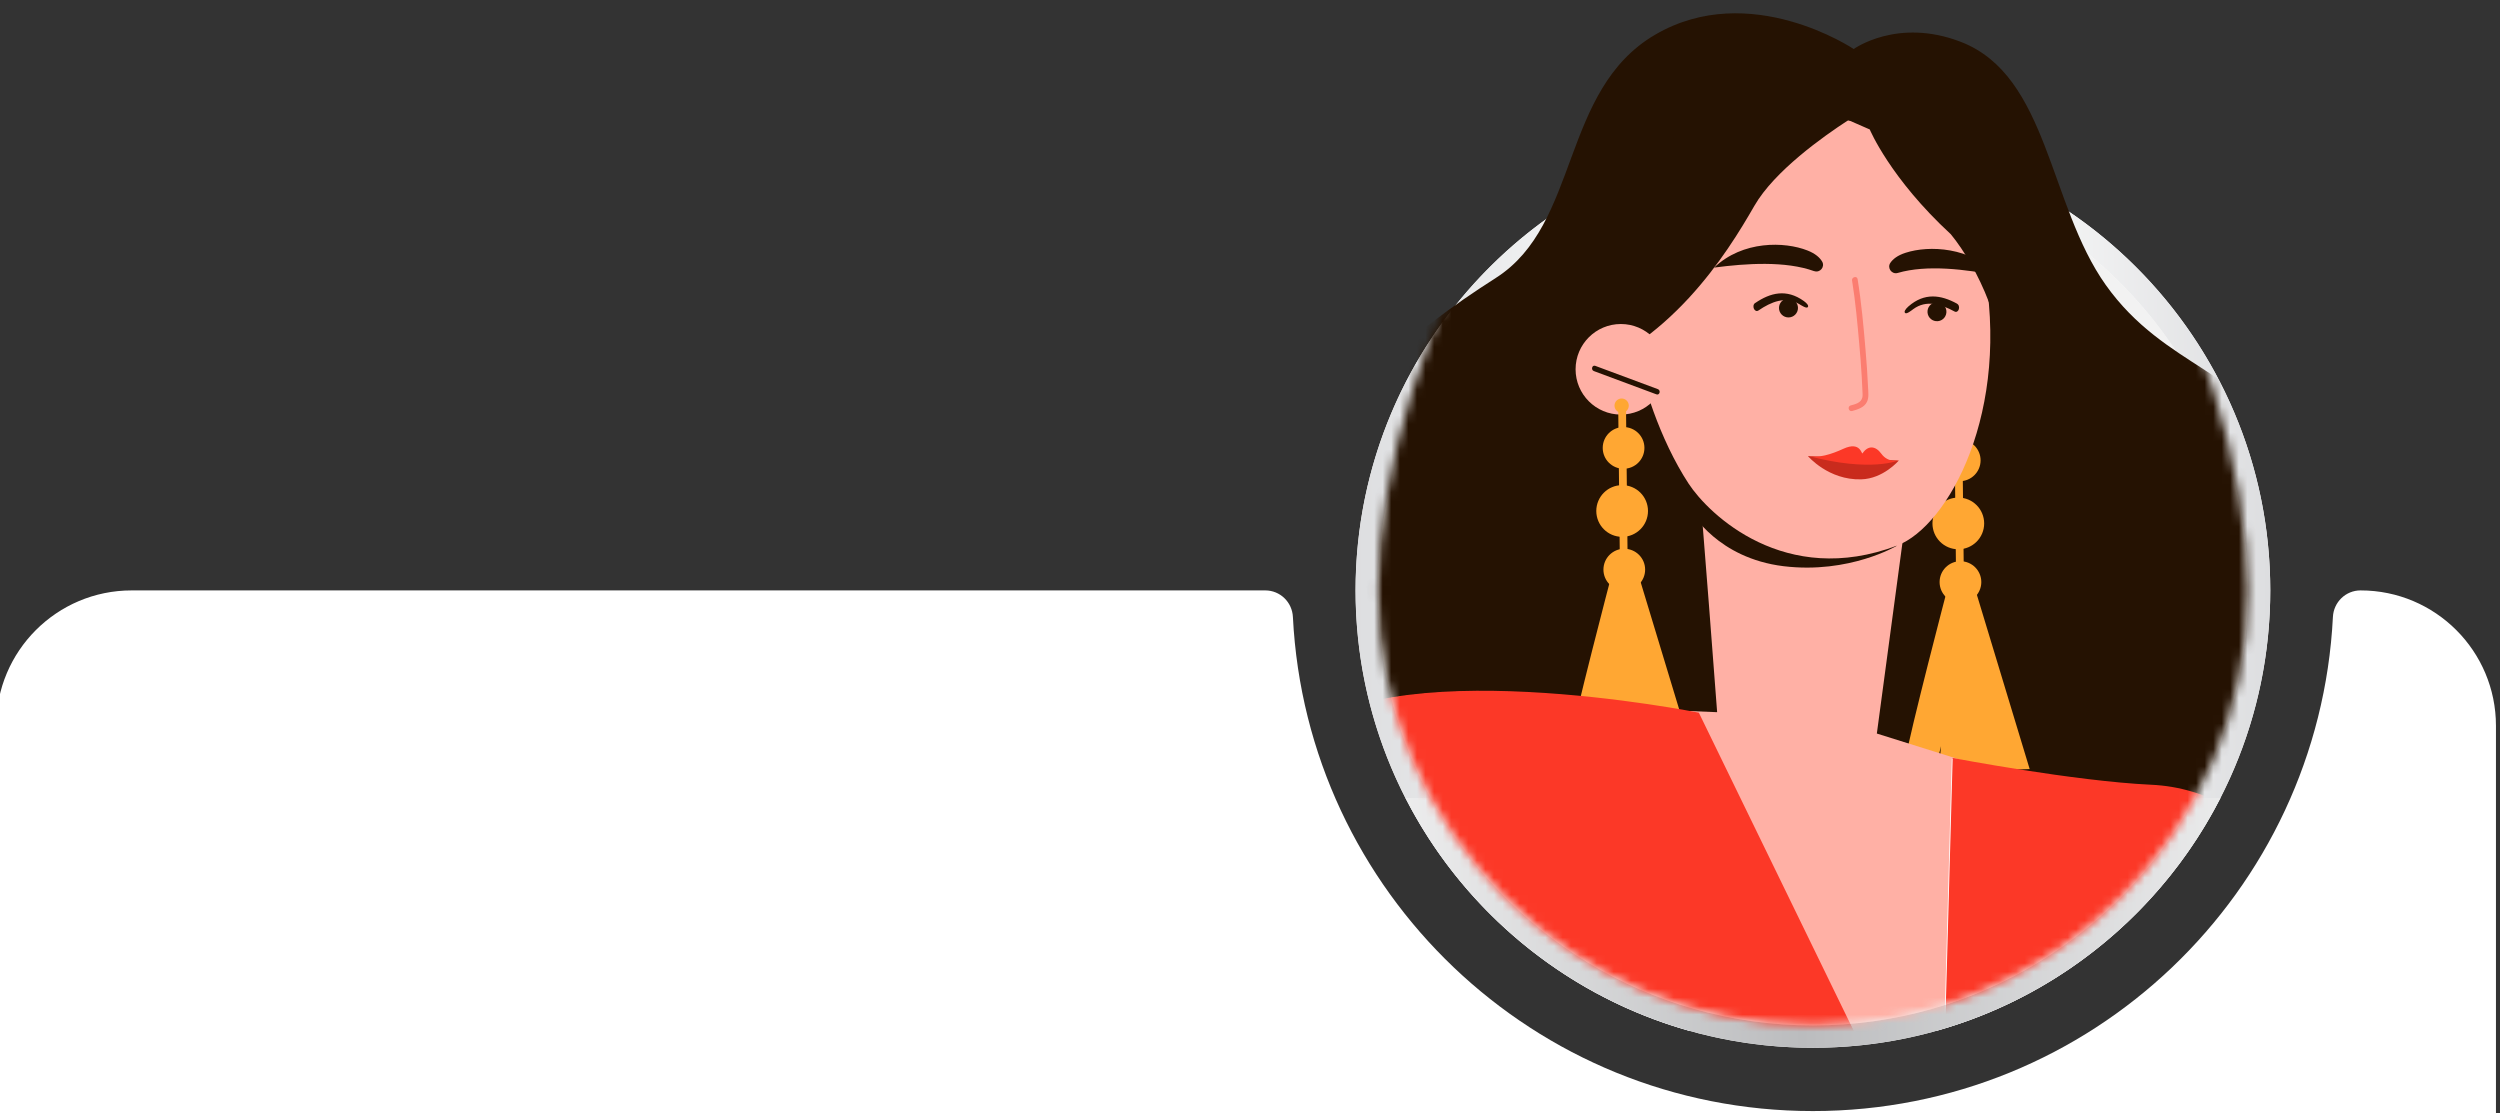 <svg width="292" height="130" viewBox="0 0 292 130" fill="none" xmlns="http://www.w3.org/2000/svg">
<rect x="0" y="0" width="292" height="130" fill="#333333" stroke="none"/>
<g clip-path="url(#clip0_2010_3982)">
<path d="M291.528 84.768V523.344C291.528 532.078 284.454 539.152 275.72 539.152H15.366C6.632 539.152 -0.442 532.078 -0.442 523.344V84.776C-0.442 76.043 6.64 68.96 15.374 68.96H147.783C149.518 68.96 150.928 70.329 151.011 72.064C152.621 104.204 179.198 129.772 211.747 129.772C244.297 129.772 270.865 104.204 272.484 72.064C272.567 70.329 273.977 68.96 275.712 68.96C284.446 68.96 291.528 76.043 291.528 84.776V84.768Z" fill="white"/>
<path d="M265.168 68.961C265.168 39.506 241.202 15.54 211.748 15.54C182.293 15.54 158.335 39.506 158.335 68.961C158.335 98.415 182.301 122.381 211.748 122.381C241.194 122.381 265.168 98.424 265.168 68.961Z" fill="white"/>
<path d="M211.748 119.77C183.728 119.77 160.938 96.981 160.938 68.961C160.938 40.941 183.728 18.151 211.748 18.151C239.768 18.151 262.557 40.941 262.557 68.961C262.557 96.981 239.759 119.77 211.748 119.77Z" fill="#F2F2F2"/>
<path d="M265.168 68.961C265.168 44.511 248.659 23.857 226.203 17.534V20.254C247.2 26.493 262.557 45.971 262.557 68.961C262.557 91.951 247.2 111.429 226.203 117.669V120.388C248.659 114.065 265.168 93.411 265.168 68.961Z" fill="url(#paint0_linear_2010_3982)"/>
<path d="M158.327 68.961C158.327 44.511 174.835 23.857 197.291 17.534V20.254C176.295 26.493 160.938 45.971 160.938 68.961C160.938 91.951 176.295 111.429 197.291 117.677V120.396C174.835 114.073 158.327 93.419 158.327 68.969V68.961Z" fill="url(#paint1_linear_2010_3982)"/>
<path d="M256.401 93.203C247.775 109.019 231 119.771 211.756 119.771C192.511 119.771 175.727 109.019 167.11 93.203H164.166C173.016 110.512 191.026 122.382 211.756 122.382C232.485 122.382 250.503 110.512 259.354 93.203H256.409H256.401Z" fill="url(#paint2_linear_2010_3982)"/>
<mask id="mask0_2010_3982" style="mask-type:luminance" maskUnits="userSpaceOnUse" x="160" y="-5" width="103" height="125">
<path d="M211.747 119.771C183.727 119.771 160.938 96.981 160.938 68.961C160.938 40.941 183.735 -4.396 211.747 -4.396C239.759 -4.396 262.557 40.949 262.557 68.961C262.557 96.973 239.759 119.771 211.747 119.771Z" fill="white"/>
</mask>
<g mask="url(#mask0_2010_3982)">
<path d="M216.502 5.721C216.502 5.721 204.39 -2.42 193.321 4.053C182.251 10.526 184.553 26.184 174.735 32.448C164.925 38.713 153.23 47.897 153.856 57.507C154.481 67.108 160.329 74.633 139.032 91.333C125.669 103.028 127.963 115.349 129.431 121.822C130.891 128.295 125.46 135.185 126.303 145.421C127.137 155.656 148.225 161.078 157.209 152.311C166.185 143.544 187.698 147.089 197.925 150.434C208.16 153.779 236.764 163.589 248.877 158.367C260.989 153.145 276.855 159.201 283.954 146.255C291.052 133.308 282.911 126.001 283.954 119.111C284.996 112.221 287.082 101.777 280.825 95.095C274.569 88.413 266.211 87.996 266.002 79.646C265.794 71.296 272.267 63.363 267.462 53.336C262.657 43.309 252.914 43.076 245.957 33.291C239.275 23.898 239.275 8.858 229.04 4.895C221.624 2.017 216.51 5.73 216.51 5.73L216.502 5.721Z" fill="#251202"/>
<path d="M231.333 53.771C231.333 55.114 230.241 56.206 228.898 56.206C227.555 56.206 226.462 55.114 226.462 53.771C226.462 52.428 227.555 51.335 228.898 51.335C230.241 51.335 231.333 52.428 231.333 53.771Z" fill="#FFA733"/>
<path d="M228.731 64.156C230.399 64.156 231.751 62.804 231.751 61.136C231.751 59.468 230.399 58.116 228.731 58.116C227.063 58.116 225.711 59.468 225.711 61.136C225.711 62.804 227.063 64.156 228.731 64.156Z" fill="#FFA733"/>
<path d="M231.417 67.986C231.417 69.329 230.324 70.421 228.981 70.421C227.638 70.421 226.545 69.329 226.545 67.986C226.545 66.642 227.638 65.55 228.981 65.55C230.324 65.55 231.417 66.642 231.417 67.986Z" fill="#FFA733"/>
<path d="M227.454 68.777C227.454 68.777 223.1 85.377 222.466 89.097L226.086 89.615L226.712 87.154L226.453 90.173L237.064 89.823L230.774 69.06L227.446 68.777H227.454Z" fill="#FFA733"/>
<path d="M228.722 48.514L228.931 68.251" stroke="#FFA733" stroke-width="0.909" stroke-miterlimit="10"/>
<path d="M229.506 48.832C229.506 49.291 229.131 49.666 228.672 49.666C228.214 49.666 227.838 49.291 227.838 48.832C227.838 48.373 228.214 47.998 228.672 47.998C229.131 47.998 229.506 48.373 229.506 48.832Z" fill="#FFA733"/>
<path d="M219.213 85.694L222.308 62.645L198.542 57.707C198.684 58.266 200.561 83.183 200.561 83.183L197.083 83.041L225.895 138.58L233.202 90.065L219.213 85.677V85.694Z" fill="#FFB0A5"/>
<path d="M198.542 57.715L221.582 63.729C221.582 63.729 216.018 67.066 208.319 66.132C200.62 65.189 197.616 59.842 197.616 59.842L198.551 57.723L198.542 57.715Z" fill="#251202"/>
<path d="M191.235 41.057C191.736 44.444 193.796 51.234 197.225 56.481C199.594 60.101 208.503 68.685 221.583 63.722C227.564 61.453 234.979 48.006 231.643 30.772C227.464 16.532 216.744 10.159 205.333 16.157C193.921 22.155 190.318 34.876 191.235 41.057Z" fill="#FFB0A5"/>
<path d="M237.182 32.431C232.977 27.359 231.918 13.011 224.16 12.144C220.899 11.777 218.479 11.86 216.769 12.077C201.879 -0.186 192.745 19.451 190.017 26.95C187.231 34.608 185.563 33.357 176.654 38.228C167.745 43.1 170.948 51.733 177.213 56.188C176.095 50.616 178.881 46.72 182.918 44.218C195.031 40.456 201.712 29.603 204.916 24.031C207.243 19.985 212.949 15.939 215.893 14.029L218.388 15.122C218.388 15.122 220.748 20.802 227.856 27.359C231.009 31.196 234.562 38.862 233.645 44.184C232.727 49.506 240.085 54.203 243.638 53.836C242.062 50.616 242.846 47.654 243.638 44.56C244.431 41.465 241.403 37.511 237.198 32.439L237.182 32.431Z" fill="#251202"/>
<path d="M189.316 48.422C192.237 48.422 194.605 46.054 194.605 43.133C194.605 40.213 192.237 37.845 189.316 37.845C186.395 37.845 184.028 40.213 184.028 43.133C184.028 46.054 186.395 48.422 189.316 48.422Z" fill="#FFB0A5"/>
<path d="M186.163 43.341C188.599 44.251 191.035 45.151 193.47 46.06C193.846 46.202 194.013 45.593 193.637 45.452C191.201 44.542 188.766 43.641 186.33 42.732C185.954 42.59 185.788 43.199 186.163 43.341Z" fill="#251202"/>
<path d="M189.633 54.752C190.979 54.752 192.069 53.661 192.069 52.316C192.069 50.971 190.979 49.88 189.633 49.88C188.288 49.88 187.198 50.971 187.198 52.316C187.198 53.661 188.288 54.752 189.633 54.752Z" fill="#FFA733"/>
<path d="M192.486 59.683C192.486 61.352 191.134 62.703 189.466 62.703C187.798 62.703 186.447 61.352 186.447 59.683C186.447 58.015 187.798 56.664 189.466 56.664C191.134 56.664 192.486 58.015 192.486 59.683Z" fill="#FFA733"/>
<path d="M192.152 66.531C192.152 67.874 191.06 68.967 189.716 68.967C188.373 68.967 187.281 67.874 187.281 66.531C187.281 65.188 188.373 64.095 189.716 64.095C191.06 64.095 192.152 65.188 192.152 66.531Z" fill="#FFA733"/>
<path d="M188.19 67.323C188.19 67.323 183.836 83.923 183.202 87.644L186.822 88.161L187.448 85.7L187.189 88.72L197.8 88.37L191.51 67.607L188.182 67.323H188.19Z" fill="#FFA733"/>
<path d="M189.458 47.062L189.667 66.798" stroke="#FFA733" stroke-width="0.909" stroke-miterlimit="10"/>
<path d="M190.242 47.379C190.242 47.837 189.867 48.213 189.408 48.213C188.949 48.213 188.574 47.837 188.574 47.379C188.574 46.92 188.949 46.544 189.408 46.544C189.867 46.544 190.242 46.92 190.242 47.379Z" fill="#FFA733"/>
<path d="M205.007 35.385C204.549 35.693 204.932 36.569 205.391 36.261C206.876 35.251 208.536 34.559 210.146 35.518C210.421 35.677 210.98 36.052 211.138 35.885C211.289 35.727 211.105 35.46 210.688 35.16C208.653 33.7 206.767 34.192 205.007 35.393V35.385Z" fill="#251202"/>
<path d="M208.894 37.077C209.507 37.077 210.004 36.581 210.004 35.968C210.004 35.355 209.507 34.858 208.894 34.858C208.282 34.858 207.785 35.355 207.785 35.968C207.785 36.581 208.282 37.077 208.894 37.077Z" fill="#251202"/>
<path d="M211.897 31.664C212.573 31.906 213.19 31.163 212.823 30.546C212.556 30.096 212.047 29.62 211.105 29.253C208.461 28.21 203.556 28.069 200.211 31.255C203.973 30.755 208.552 30.463 211.897 31.672V31.664Z" fill="#251202"/>
<path d="M216.653 32.708C217.136 35.652 217.82 43.051 217.887 46.021C217.887 46.305 217.887 46.605 217.745 46.864C217.487 47.331 216.836 47.531 216.252 47.689" fill="#FFB0A5"/>
<path d="M216.327 32.799C216.719 35.243 216.944 37.721 217.161 40.181C217.278 41.466 217.378 42.751 217.453 44.035C217.486 44.544 217.511 45.061 217.528 45.57C217.536 45.837 217.578 46.137 217.528 46.396C217.386 47.055 216.719 47.205 216.16 47.355C215.743 47.472 215.918 48.123 216.335 48.006C216.986 47.822 217.745 47.597 218.062 46.938C218.312 46.421 218.212 45.77 218.187 45.211C218.129 43.802 218.02 42.392 217.904 40.982C217.67 38.188 217.42 35.377 216.969 32.599C216.902 32.173 216.252 32.357 216.318 32.774L216.327 32.799Z" fill="#FB7D70"/>
<path d="M211.172 53.277C211.172 53.277 213.558 56.096 217.387 55.988C219.964 55.921 221.774 53.794 221.774 53.794L211.18 53.269L211.172 53.277Z" fill="#C92B1D"/>
<path d="M217.545 52.944C217.42 53.128 217.336 51.484 215.301 52.419C213.941 53.044 212.323 53.587 211.072 53.22C218.588 55.238 221.824 53.745 221.824 53.745C221.824 53.745 220.573 54.145 219.739 52.994C219.063 52.068 218.204 51.985 217.545 52.944Z" fill="#FC3827"/>
<path d="M228.572 35.468C229.056 35.735 228.764 36.645 228.28 36.378C226.704 35.519 224.985 34.993 223.476 36.102C223.217 36.294 222.7 36.711 222.525 36.561C222.358 36.419 222.525 36.136 222.9 35.794C224.785 34.142 226.704 34.442 228.581 35.468H228.572Z" fill="#251202"/>
<path d="M225.136 36.52C225.195 37.129 225.737 37.571 226.346 37.513C226.955 37.455 227.397 36.912 227.338 36.303C227.28 35.694 226.738 35.252 226.129 35.311C225.52 35.369 225.078 35.911 225.136 36.52Z" fill="#251202"/>
<path d="M221.649 31.882C220.957 32.082 220.39 31.298 220.79 30.706C221.082 30.272 221.616 29.83 222.583 29.521C225.286 28.645 230.191 28.804 233.336 32.19C229.616 31.456 225.061 30.881 221.649 31.882Z" fill="#251202"/>
<path d="M251.162 91.749C278.023 93 285.614 145.62 278.657 174.649C271.725 203.545 198.192 187.179 198.192 187.179C198.192 187.179 197.633 185.227 196.24 179.663C170.906 186.903 162.272 174.374 157.543 163.513C134.436 107.548 151.136 86.535 151.136 86.535C160.879 75.816 198.326 83.332 198.326 83.332L226.512 141.241L227.972 88.621C227.972 88.621 242.17 91.332 251.154 91.749H251.162Z" fill="white"/>
<path d="M251.262 91.658C278.123 92.909 285.714 145.529 278.757 174.558C271.825 203.454 198.292 187.087 198.292 187.087C198.292 187.087 197.733 185.135 196.34 179.571C171.006 186.812 162.372 174.283 157.643 163.422C134.536 107.457 151.236 86.444 151.236 86.444C160.979 75.725 198.425 83.241 198.425 83.241L226.612 141.149L228.072 88.529C228.072 88.529 242.27 91.24 251.254 91.658H251.262Z" fill="#FC3827"/>
</g>
</g>
<defs>
<linearGradient id="paint0_linear_2010_3982" x1="226.212" y1="68.961" x2="265.168" y2="68.961" gradientUnits="userSpaceOnUse">
<stop stop-color="white"/>
<stop offset="1" stop-color="#DDDEE0"/>
</linearGradient>
<linearGradient id="paint1_linear_2010_3982" x1="197.291" y1="68.961" x2="158.327" y2="68.961" gradientUnits="userSpaceOnUse">
<stop stop-color="white"/>
<stop offset="1" stop-color="#DDDEE0"/>
</linearGradient>
<linearGradient id="paint2_linear_2010_3982" x1="145.096" y1="107.792" x2="281.293" y2="107.792" gradientUnits="userSpaceOnUse">
<stop offset="0.01" stop-color="white"/>
<stop offset="0.48" stop-color="#BBBCBE"/>
<stop offset="1" stop-color="white"/>
</linearGradient>
<clipPath id="clip0_2010_3982">
<rect width="292" height="130" fill="white"/>
</clipPath>
</defs>
</svg>
